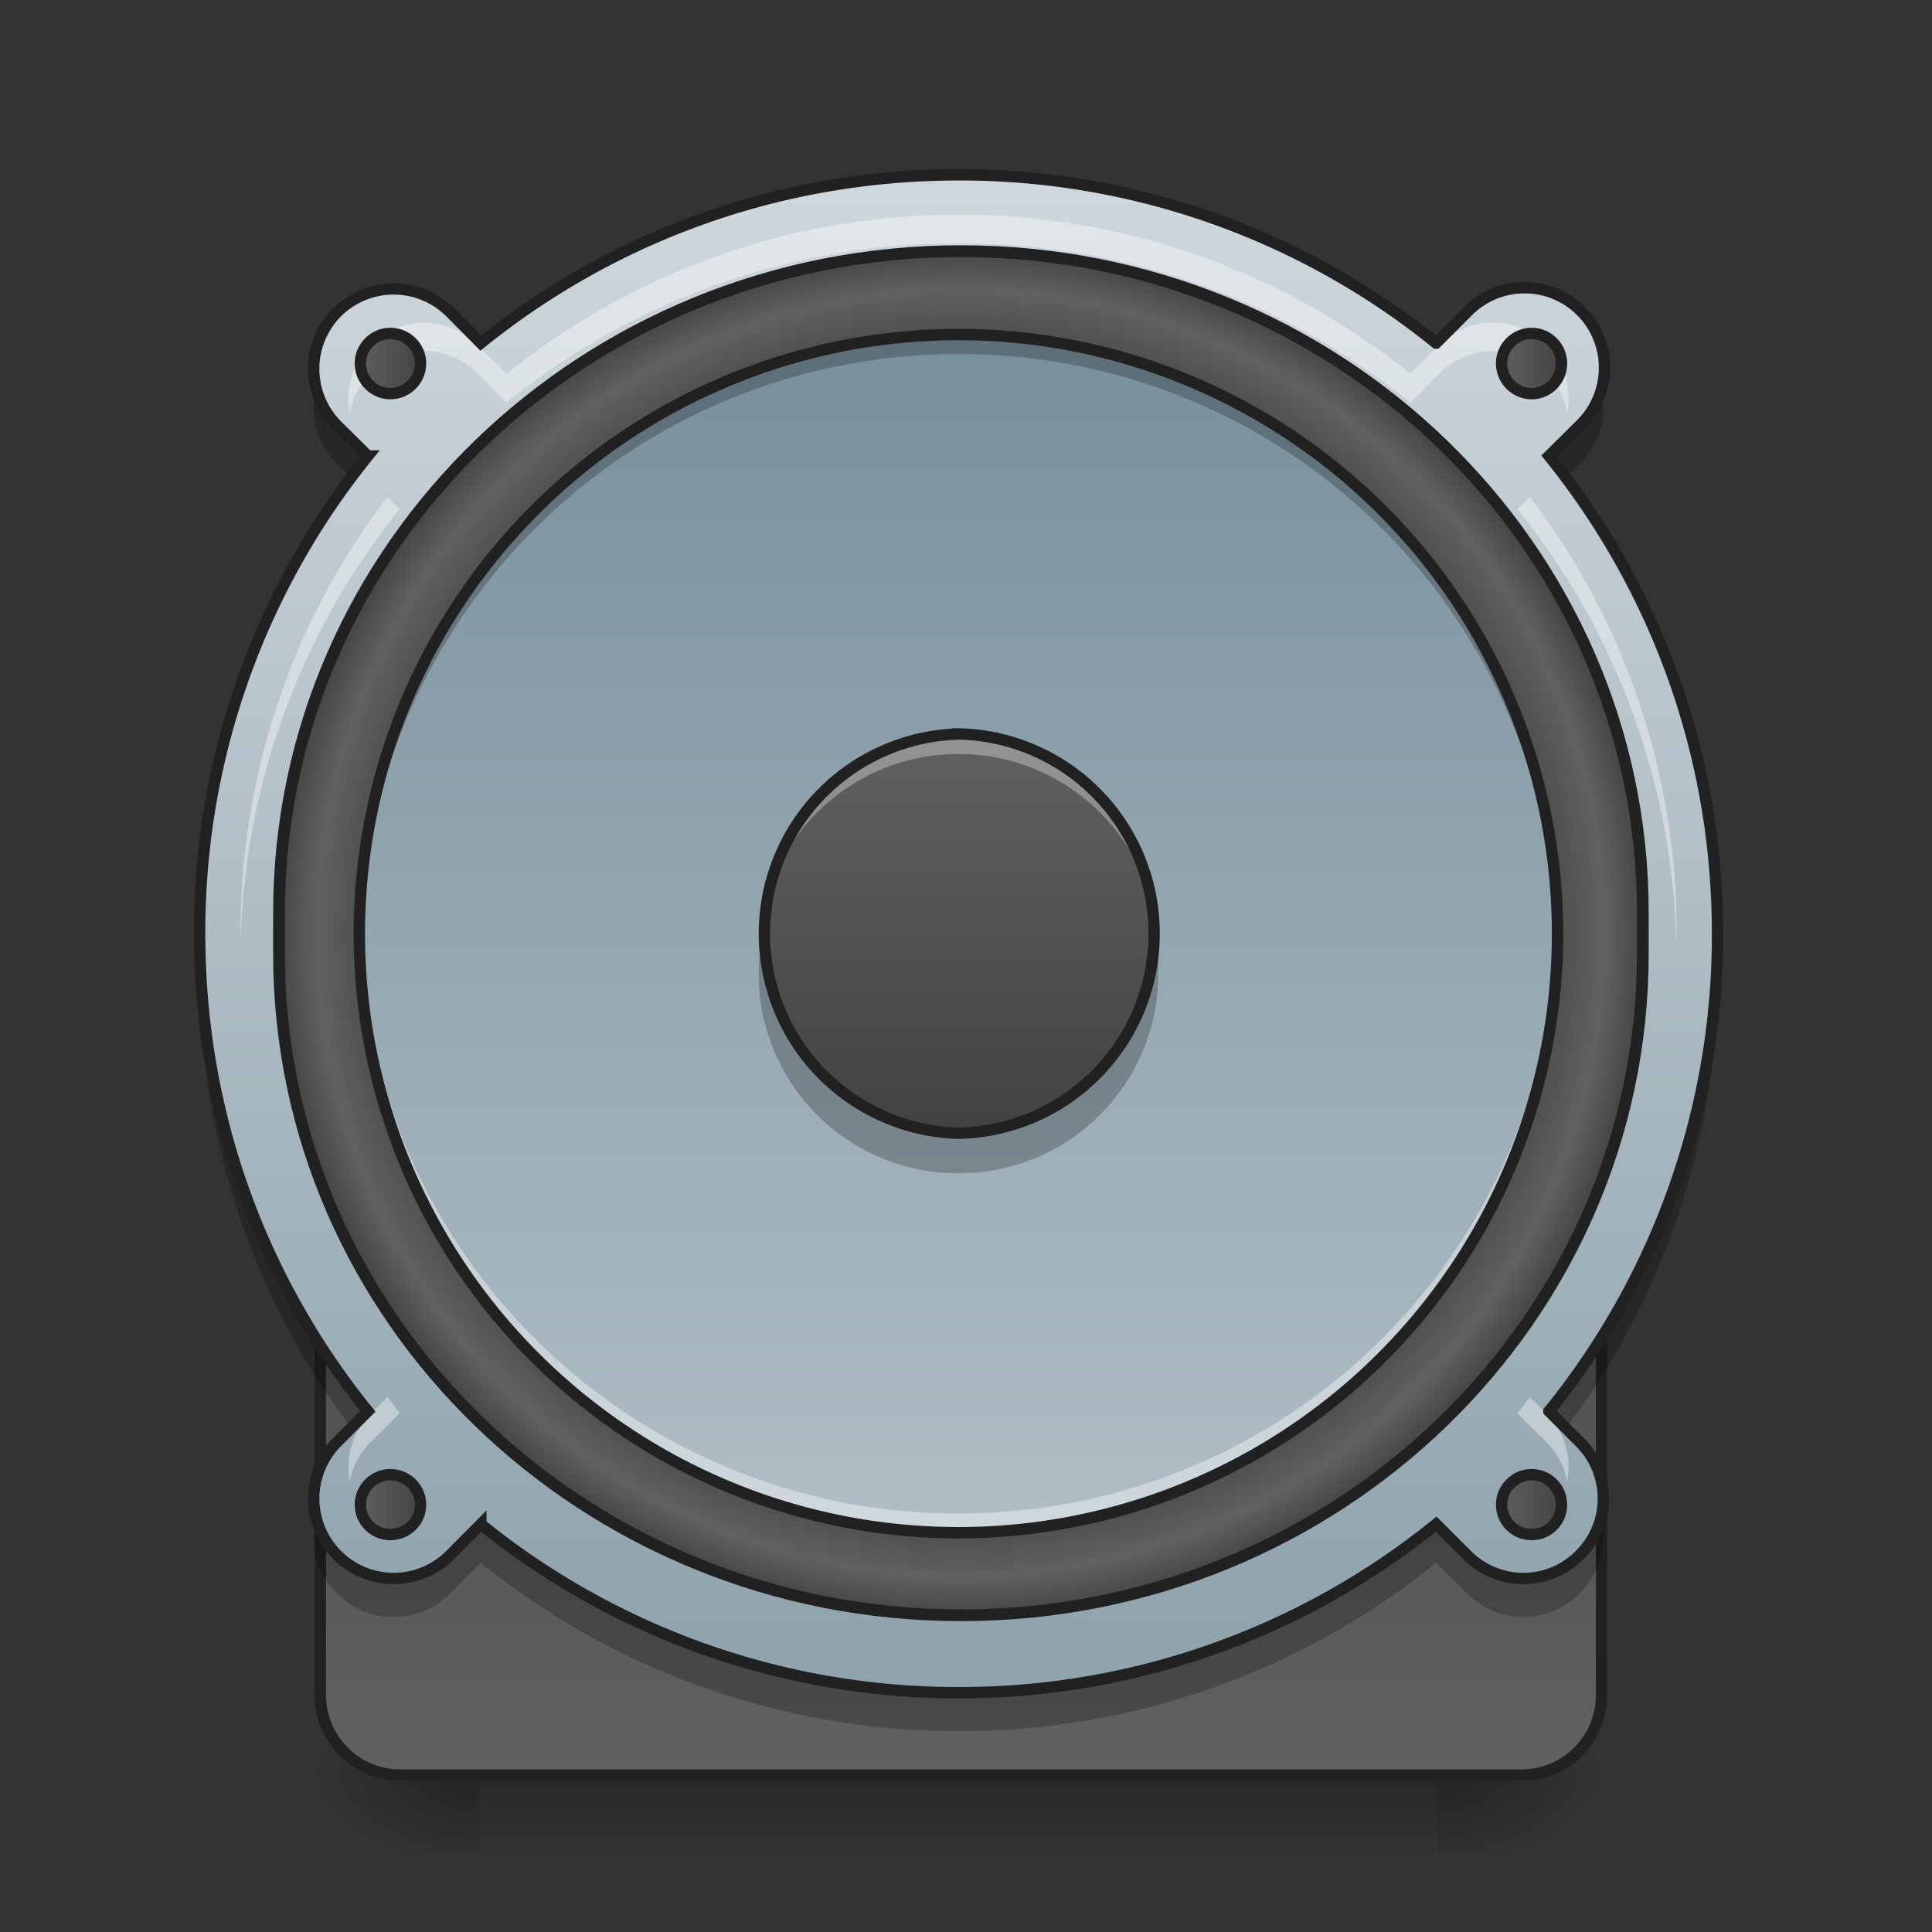 <svg xmlns="http://www.w3.org/2000/svg" width="32" height="32" viewBox="0 0 24 24"><rect x="0" y="0" width="24" height="24" fill="#333333" stroke="none"/><defs><linearGradient id="a" gradientUnits="userSpaceOnUse" x1="254" y1="222.917" x2="254" y2="249.375" gradientTransform="matrix(.047 0 0 .047 0 11.32)"><stop offset="0" stop-opacity=".275"/><stop offset="1" stop-opacity="0"/></linearGradient><radialGradient id="b" gradientUnits="userSpaceOnUse" cx="450.909" cy="189.579" fx="450.909" fy="189.579" r="21.167" gradientTransform="matrix(0 -.059 -.105 0 37.61 48.689)"><stop offset="0" stop-opacity=".314"/><stop offset=".222" stop-opacity=".275"/><stop offset="1" stop-opacity="0"/></radialGradient><radialGradient id="c" gradientUnits="userSpaceOnUse" cx="450.909" cy="189.579" fx="450.909" fy="189.579" r="21.167" gradientTransform="matrix(0 .059 .105 0 -13.795 -4.653)"><stop offset="0" stop-opacity=".314"/><stop offset=".222" stop-opacity=".275"/><stop offset="1" stop-opacity="0"/></radialGradient><radialGradient id="d" gradientUnits="userSpaceOnUse" cx="450.909" cy="189.579" fx="450.909" fy="189.579" r="21.167" gradientTransform="matrix(0 -.059 .105 0 -13.795 48.689)"><stop offset="0" stop-opacity=".314"/><stop offset=".222" stop-opacity=".275"/><stop offset="1" stop-opacity="0"/></radialGradient><radialGradient id="e" gradientUnits="userSpaceOnUse" cx="450.909" cy="189.579" fx="450.909" fy="189.579" r="21.167" gradientTransform="matrix(0 .059 -.105 0 37.61 -4.653)"><stop offset="0" stop-opacity=".314"/><stop offset=".222" stop-opacity=".275"/><stop offset="1" stop-opacity="0"/></radialGradient><linearGradient id="f" gradientUnits="userSpaceOnUse" x1="254" y1="-142.208" x2="254" y2="207.042" gradientTransform="matrix(1.091 0 0 1.091 -23.09 -2.947)"><stop offset="0" stop-color="#616161"/><stop offset="1" stop-color="#424242"/></linearGradient><linearGradient id="g" gradientUnits="userSpaceOnUse" x1="254" y1="254.667" x2="254" y2="32.417"><stop offset="0" stop-color="#616161"/><stop offset="1" stop-color="#424242"/></linearGradient><linearGradient id="h" gradientUnits="userSpaceOnUse" x1="960" y1="1695.118" x2="960" y2="175.118" gradientTransform="matrix(.012 0 0 .012 0 0)"><stop offset="0" stop-color="#90a4ae"/><stop offset="1" stop-color="#cfd8dc"/></linearGradient><radialGradient id="i" gradientUnits="userSpaceOnUse" cx="254" cy="32.417" fx="254" fy="32.417" r="176.125" gradientTransform="matrix(1.032 0 0 1.032 -8.175 -1.284)"><stop offset="0" stop-color="#616161"/><stop offset=".826" stop-color="#424242"/><stop offset=".936" stop-color="#616161"/><stop offset="1" stop-color="#424242"/></radialGradient><linearGradient id="j" gradientUnits="userSpaceOnUse" x1="243.417" y1="-126.333" x2="243.417" y2="191.167" gradientTransform="matrix(.047 0 0 .047 0 10.08)"><stop offset="0" stop-color="#78909c"/><stop offset="1" stop-color="#b0bec5"/></linearGradient><linearGradient id="k" gradientUnits="userSpaceOnUse" x1="254" y1="-20.5" x2="254" y2="85.333" gradientTransform="matrix(.047 0 0 .047 0 10.08)"><stop offset="0" stop-color="#616161"/><stop offset="1" stop-color="#424242"/></linearGradient><linearGradient id="l" gradientUnits="userSpaceOnUse" x1="93.75" y1="-118.396" x2="112.625" y2="-118.396"><stop offset="0" stop-color="#616161"/><stop offset="1" stop-color="#424242"/></linearGradient><linearGradient id="m" gradientUnits="userSpaceOnUse" x1="395.375" y1="-118.396" x2="414.25" y2="-118.396"><stop offset="0" stop-color="#616161"/><stop offset="1" stop-color="#424242"/></linearGradient><linearGradient id="n" gradientUnits="userSpaceOnUse" x1="93.75" y1="183.229" x2="112.625" y2="183.229"><stop offset="0" stop-color="#616161"/><stop offset="1" stop-color="#424242"/></linearGradient><linearGradient id="o" gradientUnits="userSpaceOnUse" x1="395.375" y1="183.229" x2="414.25" y2="183.229"><stop offset="0" stop-color="#616161"/><stop offset="1" stop-color="#424242"/></linearGradient></defs><path d="M5.953 22.02H17.86v.992H5.953zm0 0" fill="url(#a)"/><path d="M17.86 22.02h1.984v-.993h-1.985zm0 0" fill="url(#b)"/><path d="M5.953 22.02H3.97v.992h1.984zm0 0" fill="url(#c)"/><path d="M5.953 22.02H3.97v-.993h1.984zm0 0" fill="url(#d)"/><path d="M17.86 22.02h1.984v.992h-1.985zm0 0" fill="url(#e)"/><path d="M253.976-158.089c105.24 0 190.565 82.742 190.565 184.733v11.582c0 101.99-85.325 184.732-190.565 184.732-105.157 0-190.482-82.742-190.482-184.732V26.644c0-101.99 85.325-184.733 190.482-184.733zm0 0" transform="matrix(.047 0 0 .047 0 10.08)" fill="url(#f)" stroke-width="3.273" stroke-linecap="round" stroke="#212121"/><path d="M105.823 32.393h296.305c11.75 0 21.165 9.5 21.165 21.165V233.54c0 11.665-9.416 21.164-21.165 21.164H105.823c-11.665 0-21.164-9.499-21.164-21.165V53.559c0-11.666 9.499-21.165 21.164-21.165zm0 0" transform="matrix(.047 0 0 .047 0 10.08)" fill="url(#g)" stroke-width="3" stroke-linecap="round" stroke="#212121"/><path d="M11.906 2.172c-2.25 0-4.312.781-5.933 2.09l-.38-.383a.997.997 0 0 0-1.405 0 .997.997 0 0 0 0 1.406l.382.38a9.408 9.408 0 0 0-2.09 5.933c0 2.254.782 4.316 2.09 5.933l-.383.383a.993.993 0 1 0 1.407 1.402l.379-.382a9.411 9.411 0 0 0 5.933 2.093 9.395 9.395 0 0 0 5.934-2.093l.383.382a.986.986 0 0 0 1.402 0 .986.986 0 0 0 0-1.402l-.383-.383a9.395 9.395 0 0 0 2.094-5.933c0-2.25-.785-4.313-2.094-5.934l.383-.379a.993.993 0 1 0-1.402-1.406l-.383.383a9.392 9.392 0 0 0-5.934-2.09zm0 0" fill="url(#h)"/><path d="M253.976-148.09c99.574 0 180.233 78.243 180.233 174.817v10.916c0 96.49-80.66 174.816-180.233 174.816-99.49 0-180.233-78.326-180.233-174.816V26.727c0-96.574 80.742-174.817 180.233-174.817zm0 0" transform="matrix(.047 0 0 .047 0 10.08)" fill="url(#i)" stroke-width="3.097" stroke-linecap="round" stroke="#212121"/><path d="M11.906 4.156a7.442 7.442 0 1 1 0 14.884 7.442 7.442 0 0 1 0-14.884zm0 0" fill="url(#j)"/><path d="M9.438 11.848a2.474 2.474 0 0 0 2.469 2.727 2.474 2.474 0 0 0 2.468-2.727 2.469 2.469 0 0 1-2.469 2.23 2.474 2.474 0 0 1-2.469-2.23zm0 0" fill-opacity=".235"/><path d="M11.906 9.117a2.481 2.481 0 0 1 0 4.961 2.481 2.481 0 0 1 0-4.96zm0 0" fill="url(#k)"/><path d="M11.906 9.117a2.474 2.474 0 0 0-2.48 2.48c0 .044.004.083.004.126a2.475 2.475 0 0 1 2.476-2.356 2.478 2.478 0 0 1 2.48 2.356v-.125a2.474 2.474 0 0 0-2.48-2.48zm0 0" fill="#fff" fill-opacity=".314"/><path d="M11.906 9.117a2.481 2.481 0 0 1 0 4.961 2.481 2.481 0 0 1 0-4.96zm0 0" fill="none" stroke-width=".141" stroke-linecap="round" stroke="#212121"/><path d="M11.906 2.668a8.892 8.892 0 0 0-5.613 1.977l-.36-.36a.938.938 0 0 0-1.328 0 .938.938 0 0 0-.261.84.939.939 0 0 1 .261-.488.938.938 0 0 1 1.329 0L6.293 5a8.896 8.896 0 0 1 5.613-1.98c2.133 0 4.082.742 5.614 1.98l.363-.363a.938.938 0 0 1 1.586.488.938.938 0 0 0-1.586-.84l-.363.36a8.884 8.884 0 0 0-5.614-1.977zM4.812 6.172a8.89 8.89 0 0 0-1.824 5.414v.176a8.92 8.92 0 0 1 1.977-5.438zm14.192 0l-.156.152a8.896 8.896 0 0 1 1.976 5.438c0-.059.004-.117.004-.176a8.89 8.89 0 0 0-1.824-5.414zM4.812 17.355l-.207.207a.941.941 0 0 0-.261.84.939.939 0 0 1 .261-.488l.36-.36-.152-.199zm14.192 0c-.05.067-.102.133-.156.2l.363.36a.96.96 0 0 1 .258.487.938.938 0 0 0-.258-.84zm0 0" fill="#fff" fill-opacity=".392"/><path d="M3.93 4.813a.986.986 0 0 0 .257.949l.168.164c.07-.094.141-.188.215-.278l-.383-.382a1 1 0 0 1-.257-.454zm15.957 0a.974.974 0 0 1-.262.453l-.383.382c.074.09.149.184.219.278l.164-.164a.998.998 0 0 0 .262-.95zM2.484 11.828c-.004.082-.004.164-.004.25 0 2.125.696 4.078 1.875 5.652l.215-.218a9.388 9.388 0 0 1-2.086-5.684zm18.848 0a9.367 9.367 0 0 1-2.09 5.684l.219.218a9.407 9.407 0 0 0 1.875-5.652c0-.086-.004-.168-.004-.25zM3.93 18.844a.986.986 0 0 0 .257.949.99.99 0 0 0 1.407 0l.379-.379a9.408 9.408 0 0 0 5.933 2.09 9.392 9.392 0 0 0 5.934-2.09l.383.379a.986.986 0 0 0 1.402 0 .998.998 0 0 0 .262-.95.956.956 0 0 1-.262.454.986.986 0 0 1-1.402 0l-.383-.379a9.392 9.392 0 0 1-5.934 2.09 9.408 9.408 0 0 1-5.933-2.09l-.38.379a.99.99 0 0 1-1.663-.453zm0 0" fill-opacity=".235"/><path d="M11.906 2.172c-2.25 0-4.312.781-5.933 2.09l-.38-.383a.997.997 0 0 0-1.406 0 .997.997 0 0 0 0 1.406l.383.379a9.408 9.408 0 0 0-2.09 5.934c0 2.254.782 4.316 2.09 5.933l-.383.383a.993.993 0 1 0 1.407 1.402l.379-.382a9.411 9.411 0 0 0 5.933 2.093 9.395 9.395 0 0 0 5.934-2.093l.383.382a.986.986 0 0 0 1.402 0 .986.986 0 0 0 0-1.402l-.383-.383a9.395 9.395 0 0 0 2.094-5.933c0-2.25-.785-4.313-2.094-5.934l.383-.379a.993.993 0 1 0-1.402-1.406l-.383.383a9.392 9.392 0 0 0-5.934-2.09zm0 0" fill="none" stroke-width=".141" stroke-linecap="round" stroke="#212121"/><path d="M11.906 4.156a7.427 7.427 0 0 0-7.441 7.442v.12a7.427 7.427 0 0 1 7.441-7.32 7.424 7.424 0 0 1 7.442 7.32v-.12a7.424 7.424 0 0 0-7.442-7.442zm0 0" fill-opacity=".235"/><path d="M11.906 19.04a7.424 7.424 0 0 1-7.441-7.442v-.121a7.43 7.43 0 0 0 7.441 7.324 7.428 7.428 0 0 0 7.442-7.324v.12a7.422 7.422 0 0 1-7.442 7.442zm0 0" fill="#fff" fill-opacity=".392"/><path d="M11.906 4.156a7.442 7.442 0 1 1 0 14.884 7.442 7.442 0 0 1 0-14.884zm0 0" fill="none" stroke-width=".141" stroke-linecap="round" stroke="#212121"/><path d="M103.157-126.342c4.416 0 8 3.583 8 7.916 0 4.416-3.584 8-8 8-4.333 0-7.916-3.584-7.916-8 0-4.333 3.583-7.916 7.916-7.916zm0 0" transform="matrix(.047 0 0 .047 0 10.08)" fill="url(#l)" stroke-width="3" stroke-linecap="round" stroke-linejoin="round" stroke="#212121"/><path d="M404.795-126.342c4.416 0 7.916 3.583 7.916 7.916 0 4.416-3.5 8-7.916 8-4.333 0-7.916-3.584-7.916-8 0-4.333 3.583-7.916 7.916-7.916zm0 0" transform="matrix(.047 0 0 .047 0 10.08)" fill="url(#m)" stroke-width="3" stroke-linecap="round" stroke-linejoin="round" stroke="#212121"/><path d="M103.157 175.296c4.416 0 8 3.583 8 7.916 0 4.416-3.584 7.916-8 7.916-4.333 0-7.916-3.5-7.916-7.916 0-4.333 3.583-7.916 7.916-7.916zm0 0" transform="matrix(.047 0 0 .047 0 10.08)" fill="url(#n)" stroke-width="3" stroke-linecap="round" stroke-linejoin="round" stroke="#212121"/><path d="M404.795 175.296c4.416 0 7.916 3.583 7.916 7.916 0 4.416-3.5 7.916-7.916 7.916-4.333 0-7.916-3.5-7.916-7.916 0-4.333 3.583-7.916 7.916-7.916zm0 0" transform="matrix(.047 0 0 .047 0 10.08)" fill="url(#o)" stroke-width="3" stroke-linecap="round" stroke-linejoin="round" stroke="#212121"/></svg>